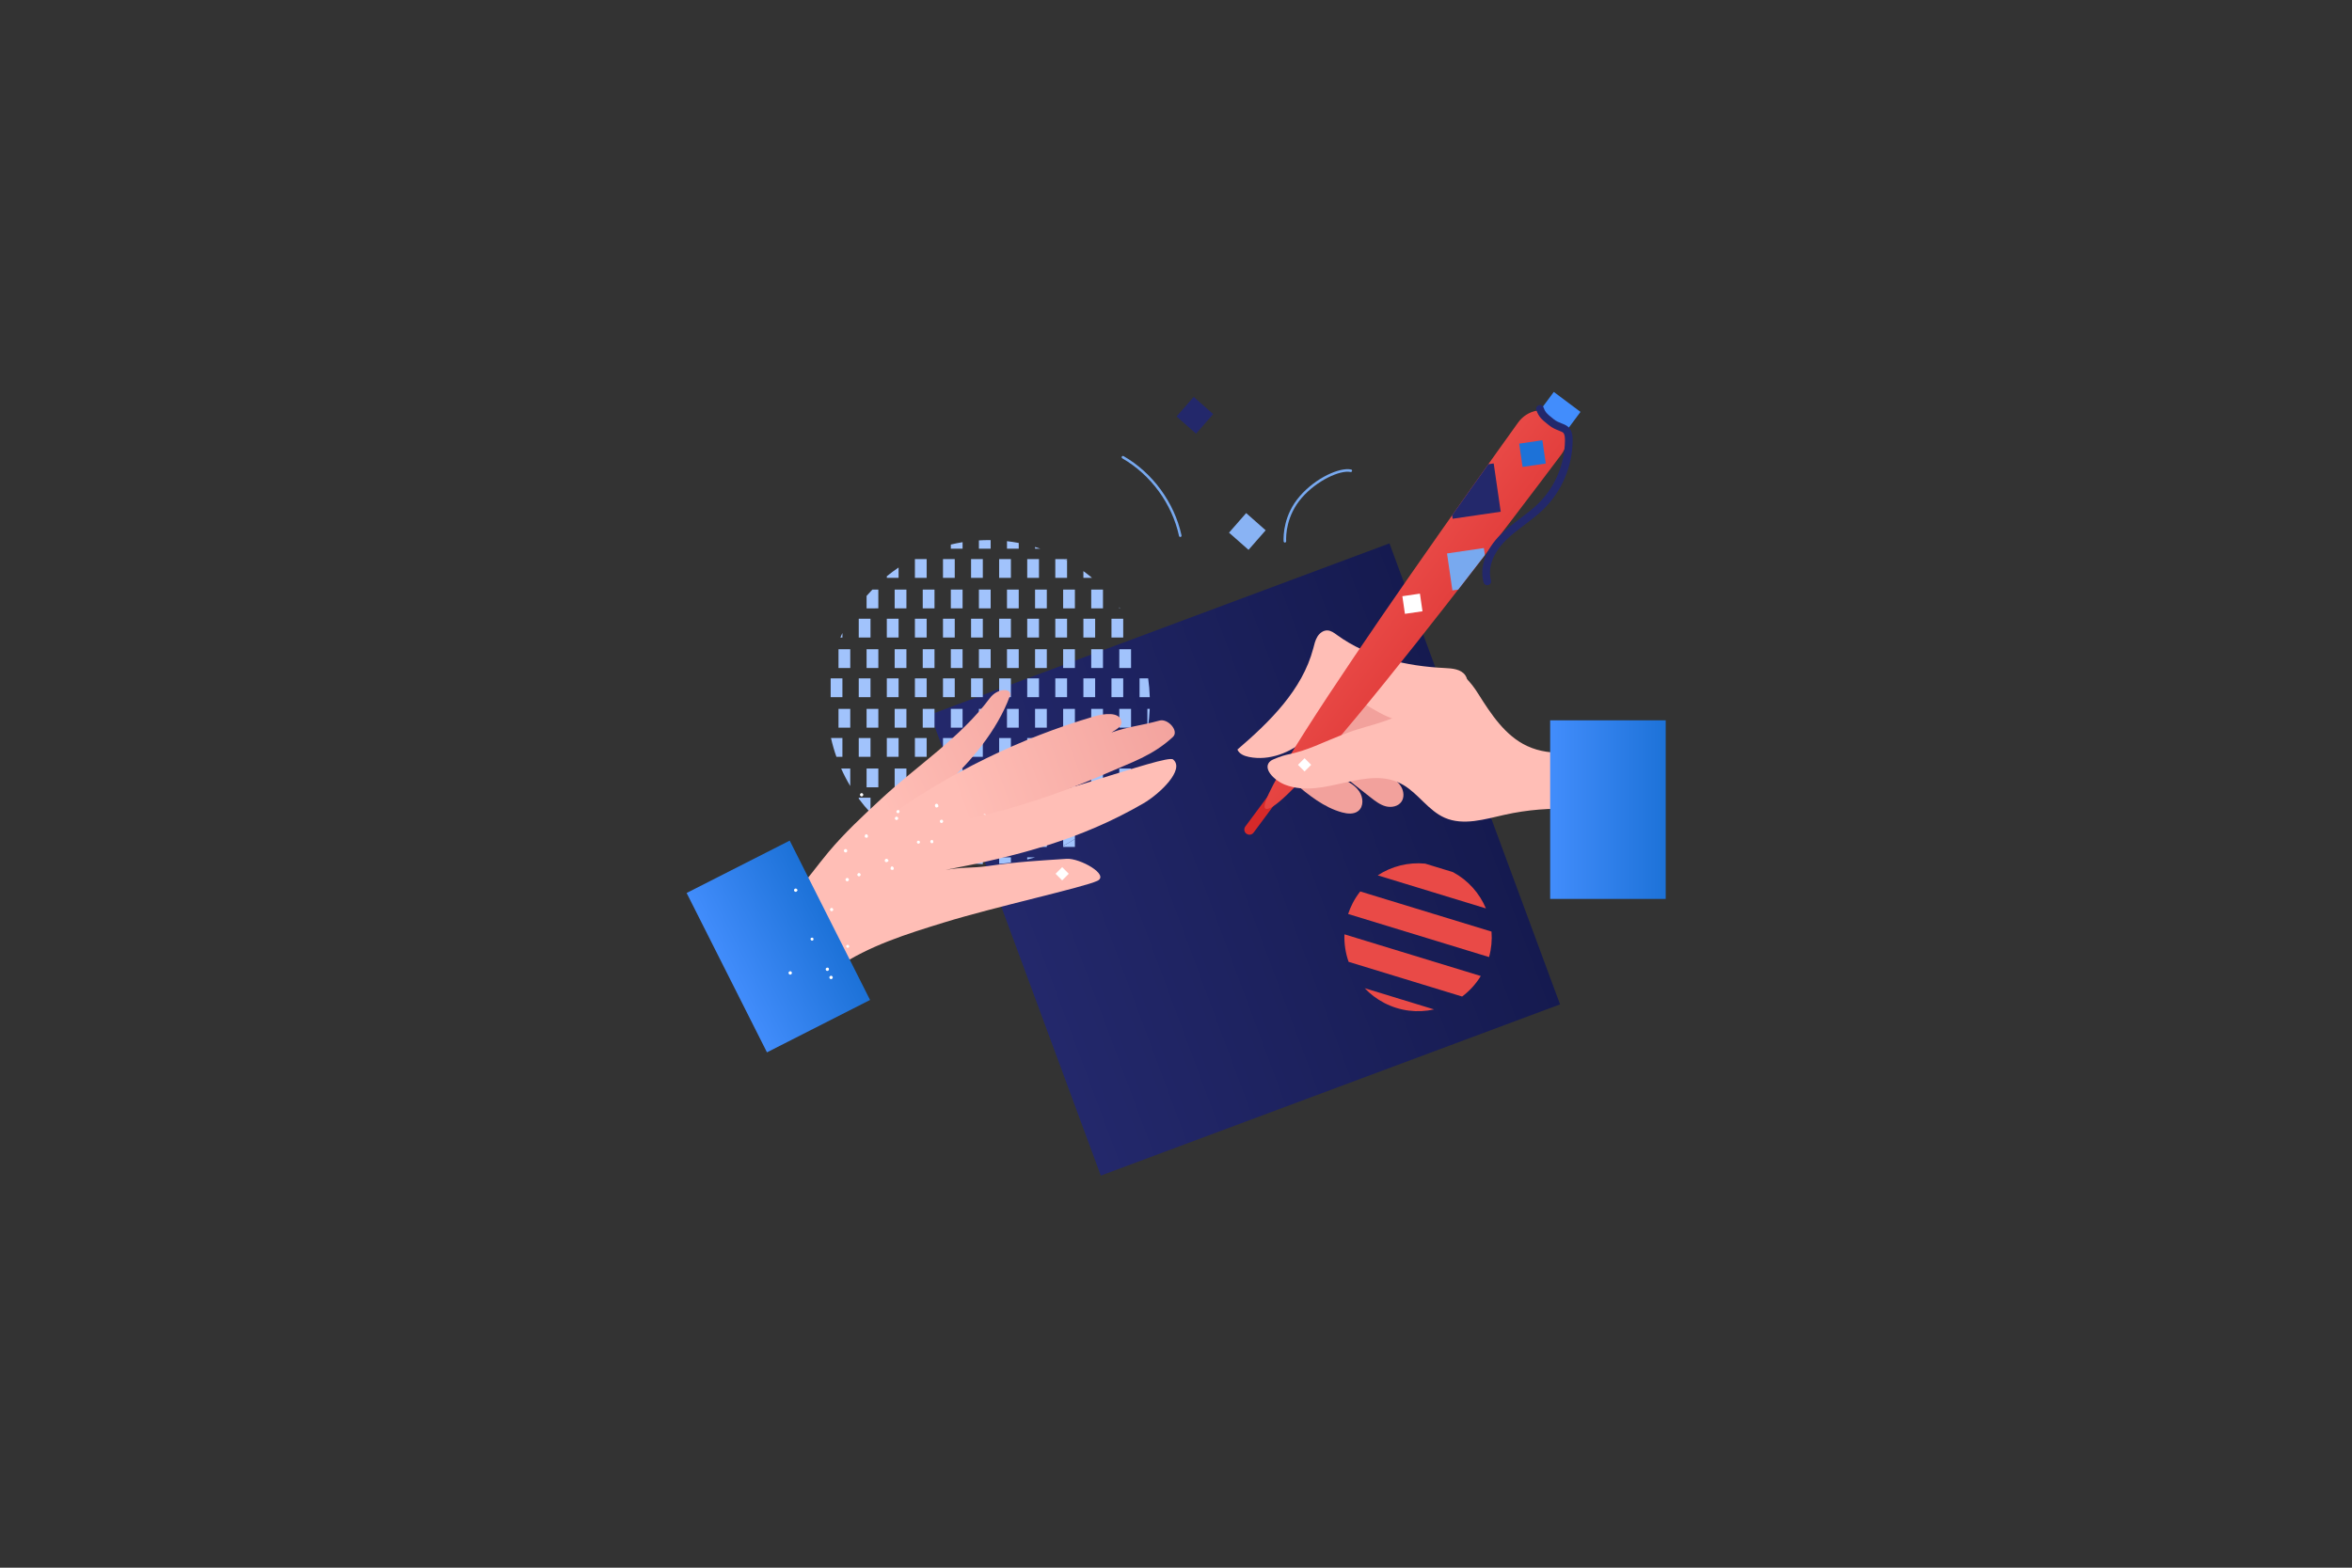 <?xml version="1.0" encoding="iso-8859-1" ?>
              <svg
                version="1.1"
                xmlns="http://www.w3.org/2000/svg"
                xmlns:xlink="http://www.w3.org/1999/xlink"
                viewBox="0 0 983 655.333"
                width="983"
                height="655.333"
              >
                <rect x="0" y="0" width="983" height="655.333" fill="#333333" stroke="none"/>
                <g transform="translate(286.969 163.833) scale(1.364 1.365) rotate(0 149.949 120.022)"><g clip-path="url(#clipPath_JbNxsvOdWgckEQFKlpeuw)"><defs>
          <clipPath id="clipPath_JbNxsvOdWgckEQFKlpeuw">
            <rect x="0" y="0" width="300" height="240" />
          </clipPath>
       </defs> <linearGradient id="SVGID_1_JbNxsvOdWgckEQFKlpeuw" gradientUnits="userSpaceOnUse" x1="1427.482" y1="2298.108" x2="2178.976" y2="2298.108" gradientTransform="matrix(0.188 -0.07 0.07 0.188 -326.921 -162.198)">  <stop offset="0" stop-color="#23286B"/>  <stop offset="1" stop-color="#151A4F"/> </linearGradient> <polygon fill="url(#SVGID_1_JbNxsvOdWgckEQFKlpeuw)" points="267.623,187.562 126.907,240 74.641,98.821 215.357,46.384 "/> <path fill="#F2A19C" d="M215.415,117.58c1.349,0.894,2.686,1.901,3.512,3.297c0.824,1.396,1.029,3.27,0.112,4.607  c-1.01,1.472-3.085,1.875-4.808,1.426c-1.723-0.449-3.182-1.574-4.586-2.672c-6.708-5.241-13.448-10.512-19.25-16.749  c2.189-4.42,6.395-7.414,9.692-11.077c2.915-3.239,5.161-7.081,6.554-11.215c5.648-0.158,12.95,3.923,16.356,8.444  c-4.626,8.17-14.243,12.424-21.953,17.758C206.15,112.581,211.041,114.685,215.415,117.58z"/> <path fill="#F2A19C" d="M205.818,128.318c-1.344,1.086-3.295,0.906-4.961,0.456c-5.586-1.511-10.226-5.317-14.677-9.023  c-0.868-0.723-1.751-1.461-2.357-2.416c-0.578-0.908-0.88-2.033-0.63-3.081c0.249-1.047,1.123-1.969,2.189-2.091  c0.681-0.078,1.354,0.158,1.994,0.403c1.97,0.751,3.898,1.61,5.824,2.469c2.176,0.97,4.35,1.94,6.525,2.91  c2.389,1.065,4.901,2.231,6.378,4.394C207.339,124.152,207.522,126.941,205.818,128.318z"/> <path fill="#FFBEB6" d="M238.615,86.813c-1.304-1.923-3.987-2.145-6.303-2.255c-11.65-0.552-23.55-3.234-32.997-10.099  c-0.91-0.662-1.875-1.388-2.998-1.421c-1.273-0.036-2.418,0.867-3.074,1.962c-0.656,1.095-0.927,2.371-1.253,3.606  c-3.361,12.671-13.287,22.401-23.224,30.918c0.547,1.336,2.076,1.959,3.485,2.25c6.277,1.299,12.885-1.312,17.701-5.554  c4.816-4.242,8.099-9.947,10.906-15.727c0.405-0.833,0.443-2.279-0.48-2.236c2.103,3.982,6.061,6.589,9.944,8.855  c2.771,1.619,5.675,3.183,8.857,3.583c5.318,0.669,10.455-1.999,14.967-4.901c1.575-1.013,3.166-2.107,4.186-3.681  C239.351,90.542,239.667,88.365,238.615,86.813z"/> <g>  <g>   <path fill="#D62929" d="M172.455,135.603c-0.326,0-0.655-0.101-0.938-0.312c-0.696-0.52-0.839-1.508-0.321-2.206l14.079-18.958    c0.519-0.698,1.5-0.842,2.199-0.322c0.696,0.52,0.839,1.508,0.321,2.206l-14.079,18.958    C173.408,135.384,172.934,135.603,172.455,135.603z"/>  </g>  <g>       <linearGradient id="SVGID_2_JbNxsvOdWgckEQFKlpeuw" gradientUnits="userSpaceOnUse" x1="-1070.905" y1="2414.131" x2="-1351.05" y2="2414.131" gradientTransform="matrix(-0.16 -0.119 0.119 -0.16 -245.767 321.043)">    <stop offset="0" stop-color="#E94A47"/>    <stop offset="1" stop-color="#D62929"/>   </linearGradient>   <path fill="url(#SVGID_2_JbNxsvOdWgckEQFKlpeuw)" d="M239.948,30.155c-5.69,8.026-12.123,17.159-18.649,26.544    c-22.835,32.837-46.798,68.731-43.986,70.873c3.439,2.618,30.798-30.783,55.429-62.318c7.034-9.005,13.843-17.857,19.811-25.676    c6.353-8.324,11.751-15.476,15.446-20.391c2.922-3.888,2.323-9.278-1.335-12.011l0,0c-3.686-2.755-9.051-1.751-11.91,2.231    C251.168,14.398,245.974,21.655,239.948,30.155z"/>   <polygon fill="#1D72D8" points="256.142,22.969 255.104,15.838 262.212,14.797 263.249,21.927   "/>   <path fill="#23286B" d="M249.448,36.685l-2.152-14.785l-1.653,0.242c-1.789,2.51-3.694,5.191-5.695,8.012    c-1.734,2.446-3.537,4.996-5.391,7.622l0.156,1.067L249.448,36.685z"/>   <path fill="#78A9EF" d="M232.991,49.466l1.649,11.329l1.777-0.261c2.793-3.594,5.532-7.137,8.177-10.574l-0.313-2.148    L232.991,49.466z"/>   <polygon fill="#FFFFFF" points="220.093,67.965 219.307,62.563 224.692,61.774 225.478,67.176   "/>  </g>  <polygon fill="#428DFC" points="269.477,12.057 261.298,5.943 265.711,0 273.891,6.115  "/>  <g>   <path fill="#23286B" d="M245.325,59.195c-0.514,0-0.986-0.34-1.133-0.862c-1.308-4.641,0.629-10.098,5.176-14.596    c1.848-1.828,3.93-3.395,5.943-4.909c1.917-1.442,3.9-2.932,5.613-4.611c5.162-5.058,8.152-12.11,8.203-19.349    c0.005-0.829-0.041-1.675-0.413-2.236c-0.201-0.302-0.782-0.528-1.455-0.79c-0.899-0.35-2.017-0.786-3.118-1.703    c-0.235-0.197-0.458-0.376-0.668-0.545c-1.326-1.072-2.374-1.918-3.107-4.01c-0.216-0.616,0.107-1.291,0.721-1.508    c0.617-0.214,1.287,0.107,1.503,0.723c0.512,1.457,1.129,1.958,2.363,2.955c0.218,0.177,0.448,0.363,0.694,0.567    c0.806,0.672,1.651,1,2.467,1.318c0.958,0.373,1.95,0.759,2.563,1.683c0.726,1.092,0.817,2.358,0.809,3.564    c-0.055,7.865-3.304,15.528-8.914,21.024c-1.822,1.786-3.867,3.324-5.845,4.811c-1.951,1.467-3.968,2.984-5.703,4.7    c-3.927,3.885-5.632,8.472-4.563,12.27c0.177,0.628-0.186,1.281-0.813,1.459C245.539,59.181,245.431,59.195,245.325,59.195z"/>  </g> </g> <path fill="#FFBEB6" d="M232.297,130.413c5.723,2.502,12.265,0.441,18.359-0.917c13.937-3.107,28.725-2.279,42.231,2.362  c2.82-9.146,2.051-18.493,4.87-27.64c-6.387,1.37-9.186,2.94-15.574,4.31c-8.19,1.756-17.069,3.445-24.662-0.099  c-6.686-3.122-10.995-9.683-14.937-15.935c-2.219-3.519-5.318-7.501-9.445-7.063c-4.421,0.469-6.491,5.522-9.241,9.026  c-4.897,6.238-13.646,7.053-21.064,9.819c-8.939,3.332-11.84,5.391-19.255,6.916c-0.84,0.173-3.859,1.237-4.549,1.747  c-2.923,2.166,0.971,6.062,4.365,7.365c12.027,4.614,25.246-6.508,36.301,0.119C224.311,123.188,227.366,128.259,232.297,130.413z"/> <path fill="#A1C3FC" d="M116.569,51.193h-0.842c0.283,0.151,0.562,0.308,0.842,0.464V51.193z"/> <path fill="#A1C3FC" d="M115.369,139.352h3.602v-2.429c-1.169,0.744-2.369,1.443-3.602,2.09V139.352z"/> <path fill="#A1C3FC" d="M84.554,48.014v-1.998c-1.217,0.197-2.416,0.443-3.602,0.727v1.271H84.554L84.554,48.014z"/> <path fill="#A1C3FC" d="M93.158,48.014v-2.623c-0.226-0.003-0.45-0.017-0.677-0.017c-0.982,0-1.956,0.037-2.925,0.094v2.547h3.602  V48.014z"/> <path fill="#A1C3FC" d="M101.763,48.014v-1.756c-1.186-0.226-2.387-0.41-3.602-0.549v2.305  C98.161,48.014,101.763,48.014,101.763,48.014z"/> <path fill="#A1C3FC" d="M108.397,48.014c-0.54-0.184-1.082-0.365-1.632-0.531v0.531H108.397z"/> <path fill="#A1C3FC" d="M64.946,56.944v-3.173c-1.243,0.837-2.443,1.732-3.602,2.676v0.497H64.946L64.946,56.944z"/> <rect x="69.948" y="51.193" fill="#A1C3FC" width="3.602" height="5.751"/> <rect x="78.552" y="51.193" fill="#A1C3FC" width="3.602" height="5.751"/> <rect x="87.155" y="51.193" fill="#A1C3FC" width="3.602" height="5.751"/> <rect x="95.76" y="51.193" fill="#A1C3FC" width="3.602" height="5.751"/> <rect x="104.363" y="51.193" fill="#A1C3FC" width="3.602" height="5.751"/> <path fill="#A1C3FC" d="M112.968,56.944h3.602v-5.287c-0.279-0.156-0.558-0.313-0.842-0.464h-2.761  C112.968,51.193,112.968,56.944,112.968,56.944z"/> <path fill="#A1C3FC" d="M124.222,56.944c-0.859-0.721-1.744-1.411-2.65-2.073v2.073H124.222z"/> <path fill="#A1C3FC" d="M58.742,66.282v-5.751h-1.831c-0.607,0.631-1.196,1.277-1.77,1.939v3.813  C55.141,66.282,58.742,66.282,58.742,66.282z"/> <rect x="63.745" y="60.531" fill="#A1C3FC" width="3.602" height="5.751"/> <rect x="72.348" y="60.531" fill="#A1C3FC" width="3.602" height="5.751"/> <rect x="80.953" y="60.531" fill="#A1C3FC" width="3.602" height="5.751"/> <rect x="89.557" y="60.531" fill="#A1C3FC" width="3.602" height="5.751"/> <rect x="98.16" y="60.531" fill="#A1C3FC" width="3.602" height="5.751"/> <rect x="106.764" y="60.531" fill="#A1C3FC" width="3.602" height="5.751"/> <rect x="115.369" y="60.531" fill="#A1C3FC" width="3.602" height="5.751"/> <rect x="123.973" y="60.531" fill="#A1C3FC" width="3.602" height="5.751"/> <path fill="#A1C3FC" d="M132.814,66.282c-0.078-0.111-0.157-0.223-0.236-0.334v0.334H132.814z"/> <path fill="#A1C3FC" d="M47.737,73.823c-0.216,0.459-0.423,0.923-0.626,1.39h0.626V73.823z"/> <rect x="52.74" y="69.461" fill="#A1C3FC" width="3.602" height="5.751"/> <rect x="61.343" y="69.461" fill="#A1C3FC" width="3.602" height="5.751"/> <rect x="69.948" y="69.461" fill="#A1C3FC" width="3.602" height="5.751"/> <rect x="78.552" y="69.461" fill="#A1C3FC" width="3.602" height="5.751"/> <rect x="87.155" y="69.461" fill="#A1C3FC" width="3.602" height="5.751"/> <rect x="95.76" y="69.461" fill="#A1C3FC" width="3.602" height="5.751"/> <rect x="104.363" y="69.461" fill="#A1C3FC" width="3.602" height="5.751"/> <rect x="112.968" y="69.461" fill="#A1C3FC" width="3.602" height="5.751"/> <rect x="121.572" y="69.461" fill="#A1C3FC" width="3.602" height="5.751"/> <rect x="130.175" y="69.461" fill="#A1C3FC" width="3.602" height="5.751"/> <rect x="46.536" y="78.799" fill="#A1C3FC" width="3.602" height="5.751"/> <rect x="55.141" y="78.799" fill="#A1C3FC" width="3.602" height="5.751"/> <rect x="63.745" y="78.799" fill="#A1C3FC" width="3.602" height="5.751"/> <rect x="72.348" y="78.799" fill="#A1C3FC" width="3.602" height="5.751"/> <rect x="80.953" y="78.799" fill="#A1C3FC" width="3.602" height="5.751"/> <rect x="89.557" y="78.799" fill="#A1C3FC" width="3.602" height="5.751"/> <rect x="98.16" y="78.799" fill="#A1C3FC" width="3.602" height="5.751"/> <rect x="106.764" y="78.799" fill="#A1C3FC" width="3.602" height="5.751"/> <rect x="115.369" y="78.799" fill="#A1C3FC" width="3.602" height="5.751"/> <rect x="123.973" y="78.799" fill="#A1C3FC" width="3.602" height="5.751"/> <rect x="132.576" y="78.799" fill="#A1C3FC" width="3.602" height="5.751"/> <rect x="44.135" y="87.729" fill="#A1C3FC" width="3.602" height="5.751"/> <rect x="52.74" y="87.729" fill="#A1C3FC" width="3.602" height="5.751"/> <rect x="61.343" y="87.729" fill="#A1C3FC" width="3.602" height="5.751"/> <rect x="69.948" y="87.729" fill="#A1C3FC" width="3.602" height="5.751"/> <rect x="78.552" y="87.729" fill="#A1C3FC" width="3.602" height="5.751"/> <rect x="87.155" y="87.729" fill="#A1C3FC" width="3.602" height="5.751"/> <rect x="95.76" y="87.729" fill="#A1C3FC" width="3.602" height="5.751"/> <rect x="104.363" y="87.729" fill="#A1C3FC" width="3.602" height="5.751"/> <rect x="112.968" y="87.729" fill="#A1C3FC" width="3.602" height="5.751"/> <rect x="121.572" y="87.729" fill="#A1C3FC" width="3.602" height="5.751"/> <rect x="130.175" y="87.729" fill="#A1C3FC" width="3.602" height="5.751"/> <path fill="#A1C3FC" d="M138.78,93.48h3.137c-0.059-1.947-0.22-3.867-0.496-5.751h-2.641V93.48z"/> <rect x="46.536" y="97.066" fill="#A1C3FC" width="3.602" height="5.751"/> <rect x="55.141" y="97.066" fill="#A1C3FC" width="3.602" height="5.751"/> <rect x="63.745" y="97.066" fill="#A1C3FC" width="3.602" height="5.751"/> <rect x="72.348" y="97.066" fill="#A1C3FC" width="3.602" height="5.751"/> <rect x="80.953" y="97.066" fill="#A1C3FC" width="3.602" height="5.751"/> <rect x="89.557" y="97.066" fill="#A1C3FC" width="3.602" height="5.751"/> <rect x="98.16" y="97.066" fill="#A1C3FC" width="3.602" height="5.751"/> <rect x="106.764" y="97.066" fill="#A1C3FC" width="3.602" height="5.751"/> <rect x="115.369" y="97.066" fill="#A1C3FC" width="3.602" height="5.751"/> <rect x="123.973" y="97.066" fill="#A1C3FC" width="3.602" height="5.751"/> <rect x="132.576" y="97.066" fill="#A1C3FC" width="3.602" height="5.751"/> <path fill="#A1C3FC" d="M141.181,97.066v5.751h0.16c0.297-1.883,0.483-3.804,0.563-5.751H141.181z"/> <path fill="#A1C3FC" d="M47.737,105.996h-3.499c0.442,1.963,0.993,3.884,1.66,5.751h1.838  C47.737,111.747,47.737,105.996,47.737,105.996z"/> <rect x="52.74" y="105.996" fill="#A1C3FC" width="3.602" height="5.751"/> <rect x="61.343" y="105.996" fill="#A1C3FC" width="3.602" height="5.751"/> <rect x="69.948" y="105.996" fill="#A1C3FC" width="3.602" height="5.751"/> <rect x="78.552" y="105.996" fill="#A1C3FC" width="3.602" height="5.751"/> <rect x="87.155" y="105.996" fill="#A1C3FC" width="3.602" height="5.751"/> <rect x="95.76" y="105.996" fill="#A1C3FC" width="3.602" height="5.751"/> <rect x="104.363" y="105.996" fill="#A1C3FC" width="3.602" height="5.751"/> <rect x="112.968" y="105.996" fill="#A1C3FC" width="3.602" height="5.751"/> <rect x="121.572" y="105.996" fill="#A1C3FC" width="3.602" height="5.751"/> <rect x="130.175" y="105.996" fill="#A1C3FC" width="3.602" height="5.751"/> <path fill="#A1C3FC" d="M138.78,111.747h0.284c0.667-1.867,1.218-3.788,1.66-5.751h-1.944V111.747z"/> <path fill="#A1C3FC" d="M47.348,115.334c0.828,1.847,1.753,3.64,2.79,5.359v-5.359H47.348z"/> <rect x="55.141" y="115.334" fill="#A1C3FC" width="3.602" height="5.751"/> <rect x="63.745" y="115.334" fill="#A1C3FC" width="3.602" height="5.751"/> <rect x="72.348" y="115.334" fill="#A1C3FC" width="3.602" height="5.751"/> <rect x="80.953" y="115.334" fill="#A1C3FC" width="3.602" height="5.751"/> <rect x="89.557" y="115.334" fill="#A1C3FC" width="3.602" height="5.751"/> <rect x="98.16" y="115.334" fill="#A1C3FC" width="3.602" height="5.751"/> <rect x="106.764" y="115.334" fill="#A1C3FC" width="3.602" height="5.751"/> <rect x="115.369" y="115.334" fill="#A1C3FC" width="3.602" height="5.751"/> <rect x="123.973" y="115.334" fill="#A1C3FC" width="3.602" height="5.751"/> <path fill="#A1C3FC" d="M132.576,115.334v5.751h2c0.564-0.913,1.097-1.846,1.601-2.796v-2.955H132.576z"/> <path fill="#A1C3FC" d="M52.74,124.263v0.308c1.118,1.51,2.324,2.948,3.602,4.319v-4.628H52.74V124.263z"/> <rect x="61.343" y="124.263" fill="#A1C3FC" width="3.602" height="5.751"/> <rect x="69.948" y="124.263" fill="#A1C3FC" width="3.602" height="5.751"/> <rect x="78.552" y="124.263" fill="#A1C3FC" width="3.602" height="5.751"/> <rect x="87.155" y="124.263" fill="#A1C3FC" width="3.602" height="5.751"/> <rect x="95.76" y="124.263" fill="#A1C3FC" width="3.602" height="5.751"/> <rect x="104.363" y="124.263" fill="#A1C3FC" width="3.602" height="5.751"/> <rect x="112.968" y="124.263" fill="#A1C3FC" width="3.602" height="5.751"/> <rect x="121.572" y="124.263" fill="#A1C3FC" width="3.602" height="5.751"/> <path fill="#A1C3FC" d="M130.175,127.141c0.79-0.93,1.546-1.891,2.266-2.878h-2.266V127.141z"/> <path fill="#A1C3FC" d="M63.745,133.601v1.801c1.165,0.835,2.364,1.624,3.602,2.358v-4.158H63.745L63.745,133.601z"/> <rect x="72.348" y="133.601" fill="#A1C3FC" width="3.602" height="5.751"/> <rect x="80.953" y="133.601" fill="#A1C3FC" width="3.602" height="5.751"/> <rect x="89.557" y="133.601" fill="#A1C3FC" width="3.602" height="5.751"/> <rect x="98.16" y="133.601" fill="#A1C3FC" width="3.602" height="5.751"/> <rect x="106.764" y="133.601" fill="#A1C3FC" width="3.602" height="5.751"/> <path fill="#A1C3FC" d="M115.369,133.601v5.411c1.232-0.646,2.433-1.345,3.602-2.09V133.6L115.369,133.601L115.369,133.601z"/> <path fill="#A1C3FC" d="M78.552,142.531v0.106c1.184,0.348,2.384,0.658,3.602,0.917v-1.023H78.552z"/> <path fill="#A1C3FC" d="M87.155,142.531v1.825c1.188,0.128,2.39,0.204,3.602,0.246v-2.071H87.155z"/> <path fill="#A1C3FC" d="M95.76,142.531v1.995c1.213-0.08,2.414-0.202,3.602-0.368v-1.627H95.76z"/> <path fill="#A1C3FC" d="M104.363,143.196c0.815-0.201,1.623-0.422,2.422-0.665h-2.422V143.196z"/> <polygon fill="#23286B" points="156.095,12.786 150.119,7.517 155.371,1.522 161.346,6.79 "/> <polygon fill="#89B3F4" points="172.171,48.368 166.195,43.1 171.446,37.104 177.422,42.373 "/> <g>  <path fill="#78A9EF" d="M183.31,46.129c-0.209,0-0.382-0.165-0.392-0.376c-0.084-1.813,0.029-8.171,4.986-13.853   c4.958-5.684,12.249-8.858,15.688-8.148c0.213,0.043,0.349,0.252,0.307,0.465c-0.044,0.214-0.256,0.348-0.465,0.307   c-3.216-0.659-10.295,2.572-14.939,7.895c-4.763,5.461-4.872,11.56-4.793,13.299c0.011,0.218-0.157,0.402-0.374,0.411   C183.323,46.129,183.317,46.129,183.31,46.129z"/> </g> <g>  <path fill="#78A9EF" d="M151.26,44.42c-0.18,0-0.344-0.126-0.383-0.31c-2.152-9.865-8.652-18.752-17.384-23.773   c-0.189-0.108-0.254-0.349-0.146-0.538c0.108-0.189,0.348-0.255,0.536-0.146c8.922,5.131,15.562,14.211,17.761,24.288   c0.047,0.213-0.088,0.422-0.3,0.469C151.315,44.417,151.287,44.42,151.26,44.42z"/> </g> <linearGradient id="SVGID_3_JbNxsvOdWgckEQFKlpeuw" gradientUnits="userSpaceOnUse" x1="1319.73" y1="1755.466" x2="1646.865" y2="1614.591" gradientTransform="matrix(0.2 0 0 0.2 -199.2 -214.2)">  <stop offset="0" stop-color="#FFBEB6"/>  <stop offset="1" stop-color="#F2A19C"/> </linearGradient> <path fill="url(#SVGID_3_JbNxsvOdWgckEQFKlpeuw)" d="M99.057,93.1c0.852-2.329-3.655-2.675-6.182,0.714c-9.031,12.104-22.141,20.518-33.211,30.777  c-5.622,5.21-11.262,10.439-16.188,16.316c-3.433,4.097-6.51,8.498-10.137,12.423c-6.906,7.478-13.704,11.639-22.289,17.094  c5.107,4.394,7.637,10.969,11.166,16.715c9.177-7.427,18.848-15.575,22.12-26.94c1.215-4.22,1.471-8.697,2.985-12.818  c4.858-13.227,21.059-17.435,31.588-26.769C86.929,113.506,95.206,103.627,99.057,93.1z"/> <path fill="#FFBEB6" d="M14.52,172.234c2.066,5.587,5.225,10.764,9.243,15.153c0.984,1.075,2.166,2.171,3.62,2.231  c1.286,0.053,2.446-0.721,3.481-1.488c5.165-3.823,9.872-8.256,15.19-11.861c9.865-6.69,21.437-10.283,32.82-13.788  c15.629-4.812,42.845-10.775,46.97-12.746c3.876-1.853-5.399-7.023-9.409-6.751c-8.59,0.583-14.55,0.84-24.173,2.22  c-5.031,0.721-7.071,0.197-12.962,1.182c21.847-4.177,41.412-9.206,60.662-20.379c5.022-2.915,12.814-10.375,9.106-13.44  c-2.184-1.805-41.771,13.777-67.412,17.268c-4.404,0.6-17.654-1.402-21.762,0.298C40.42,138.182,35.18,168.128,14.52,172.234z"/> <linearGradient id="SVGID_4_JbNxsvOdWgckEQFKlpeuw" gradientUnits="userSpaceOnUse" x1="1411.026" y1="1691.628" x2="1765.16" y2="1561.977" gradientTransform="matrix(0.2 0 0 0.2 -199.2 -214.2)">  <stop offset="0" stop-color="#FFBEB6"/>  <stop offset="1" stop-color="#F2A19C"/> </linearGradient> <path fill="url(#SVGID_4_JbNxsvOdWgckEQFKlpeuw)" d="M130.171,104.302c1.47-0.921,3.332-1.851,3.06-3.39c-0.537-3.046-5.363-2.421-8.322-1.552  c-22.8,6.697-44.46,17.288-63.767,31.18c-1.442,1.038-2.842,3.407-1.272,4.238c0.46,0.242,1.011,0.194,1.528,0.137  c23.093-2.55,45.793-8.653,67.063-18.031c7.774-3.427,14.303-5.441,20.542-11.219c1.972-1.826-1.531-5.725-4.095-5.021  C138.962,102.273,135.541,102.416,130.171,104.302z"/> <linearGradient id="SVGID_5_JbNxsvOdWgckEQFKlpeuw" gradientUnits="userSpaceOnUse" x1="2318.981" y1="1710.594" x2="2496" y2="1710.594" gradientTransform="matrix(0.2 0 0 0.2 -199.2 -214.2)">  <stop offset="0" stop-color="#428DFC"/>  <stop offset="1" stop-color="#1D72D8"/> </linearGradient> <rect x="264.596" y="100.569" fill="url(#SVGID_5_JbNxsvOdWgckEQFKlpeuw)" width="35.404" height="54.7"/> <linearGradient id="SVGID_6_JbNxsvOdWgckEQFKlpeuw" gradientUnits="userSpaceOnUse" x1="766.96" y1="2320.648" x2="944.506" y2="2320.648" gradientTransform="matrix(0.178 -0.09 0.09 0.178 -334.114 -166.899)">  <stop offset="0" stop-color="#428DFC"/>  <stop offset="1" stop-color="#1D72D8"/> </linearGradient> <polygon fill="url(#SVGID_6_JbNxsvOdWgckEQFKlpeuw)" points="56.207,186.214 24.62,202.253 0,153.448 31.587,137.41 "/> <path id="texture_16_JbNxsvOdWgckEQFKlpeuw" fill="#FFFFFF" d="M77.971,131.023c-0.279,0.091-0.447,0.33-0.358,0.61l0,0  c0.091,0.28,0.329,0.449,0.608,0.359l0,0c0.279-0.091,0.447-0.33,0.358-0.61l0,0C78.488,131.102,78.249,130.932,77.971,131.023  L77.971,131.023z M33.673,152.166c-0.239-0.17-0.518-0.08-0.688,0.161c-0.169,0.24-0.079,0.519,0.16,0.69l0,0  c0.239,0.17,0.518,0.08,0.688-0.161C34.132,152.635,33.913,152.335,33.673,152.166L33.673,152.166L33.673,152.166z M44.698,158.108  c-0.239-0.17-0.518-0.08-0.688,0.161c-0.169,0.24-0.079,0.519,0.16,0.689l0,0c0.239,0.17,0.518,0.08,0.688-0.161l0,0  C45.007,158.687,44.937,158.277,44.698,158.108L44.698,158.108z M54.748,135.58c-0.169,0.24-0.208,0.5-0.118,0.779  c0.239,0.17,0.498,0.209,0.777,0.119c0.169-0.24,0.208-0.5,0.099-0.649C55.306,135.4,55.047,135.36,54.748,135.58z M62.66,145.433  c-0.169,0.24-0.208,0.5-0.118,0.779c0.239,0.17,0.498,0.209,0.777,0.119c0.169-0.24,0.208-0.5,0.099-0.649  C63.217,145.252,62.829,145.193,62.66,145.433L62.66,145.433z M31.824,177.411c-0.259-0.04-0.557,0.181-0.597,0.441  c-0.04,0.26,0.18,0.559,0.439,0.599l0,0c0.259,0.04,0.557-0.181,0.597-0.441l0,0C32.303,177.75,32.082,177.451,31.824,177.411z   M44.336,178.794c-0.259-0.04-0.557,0.181-0.597,0.441s0.18,0.559,0.439,0.599c0.259,0.04,0.557-0.181,0.597-0.441l0,0  C44.814,179.133,44.595,178.833,44.336,178.794L44.336,178.794L44.336,178.794z M64.49,128.162c-0.149,0.11-0.337,0.48-0.099,0.649  c0.11,0.149,0.478,0.338,0.647,0.099c0.149-0.11,0.337-0.48,0.099-0.649l0,0C65.047,127.982,64.789,127.942,64.49,128.162  L64.49,128.162z M70.757,137.498c-0.149,0.11-0.337,0.48-0.099,0.649c0.11,0.149,0.349,0.319,0.647,0.099  c0.149-0.11,0.318-0.35,0.099-0.649l0,0C71.165,137.427,70.906,137.387,70.757,137.498L70.757,137.498L70.757,137.498z   M38.554,167.139c-0.259-0.04-0.538,0.05-0.578,0.311c-0.04,0.26,0.07,0.41,0.31,0.58l0,0c0.259,0.04,0.538-0.05,0.578-0.311l0,0  C38.903,167.458,38.813,167.178,38.554,167.139L38.554,167.139z M49.484,169.344c-0.259-0.04-0.538,0.05-0.578,0.311  c-0.04,0.26,0.07,0.41,0.31,0.58l0,0c0.259,0.04,0.538-0.05,0.578-0.311l0,0C49.832,169.663,49.741,169.384,49.484,169.344  L49.484,169.344z M53.08,147.425c-0.239-0.17-0.518-0.08-0.688,0.161c-0.169,0.24-0.079,0.519,0.16,0.689  c0.239,0.17,0.518,0.08,0.688-0.161C53.409,147.873,53.32,147.593,53.08,147.425L53.08,147.425z M53.885,122.95  c-0.239-0.17-0.518-0.08-0.688,0.161c-0.169,0.24-0.079,0.519,0.16,0.689c0.239,0.17,0.518,0.08,0.688-0.161  C54.214,123.399,54.125,123.12,53.885,122.95L53.885,122.95z M64.583,130.171c-0.239-0.17-0.518-0.08-0.687,0.161  c-0.169,0.24-0.079,0.519,0.16,0.689c0.239,0.17,0.518,0.08,0.687-0.161C64.912,130.621,64.822,130.34,64.583,130.171  L64.583,130.171z M75.428,137.282c-0.239-0.17-0.518-0.08-0.688,0.161c-0.169,0.24-0.079,0.519,0.16,0.689  c0.239,0.17,0.518,0.08,0.688-0.161C75.629,137.711,75.538,137.432,75.428,137.282z M42.988,176.327  c-0.279,0.091-0.447,0.33-0.358,0.61c0.091,0.28,0.329,0.449,0.608,0.359c0.279-0.09,0.447-0.33,0.358-0.61  C43.635,176.426,43.267,176.237,42.988,176.327L42.988,176.327z M91.713,129.536c-0.219-0.3-0.478-0.338-0.777-0.119   M49.287,148.839c-0.259-0.04-0.557,0.181-0.597,0.441c-0.04,0.26,0.18,0.559,0.439,0.599c0.259,0.04,0.557-0.181,0.597-0.441l0,0  C49.766,149.177,49.546,148.877,49.287,148.839L49.287,148.839L49.287,148.839z M48.777,139.984  c-0.259-0.04-0.557,0.181-0.597,0.441c-0.04,0.26,0.18,0.559,0.439,0.599c0.259,0.04,0.538-0.05,0.597-0.441  C49.256,140.324,49.037,140.024,48.777,139.984L48.777,139.984z M61.311,142.967c-0.259-0.04-0.557,0.181-0.597,0.441  s0.05,0.54,0.439,0.599c0.259,0.04,0.557-0.181,0.727-0.421C61.79,143.305,61.571,143.006,61.311,142.967L61.311,142.967z   M76.849,126.199c-0.239-0.17-0.518-0.08-0.688,0.161l0,0c-0.169,0.24-0.079,0.519,0.141,0.819c0.239,0.17,0.518,0.08,0.816-0.141  C77.178,126.647,77.087,126.367,76.849,126.199L76.849,126.199z M78.339,131.213c-0.259-0.04-0.409,0.071-0.557,0.181  c-0.04,0.26,0.07,0.41,0.18,0.559c0.259,0.04,0.409-0.071,0.557-0.181l0,0C78.559,131.512,78.468,131.232,78.339,131.213  L78.339,131.213L78.339,131.213z"/> <g>  <path fill="#E94A47" d="M246.628,165.273l-40.233-12.295c-0.859,1.096-1.634,2.285-2.299,3.567   c-0.565,1.089-1.029,2.204-1.404,3.333l43.179,13.194C246.588,170.497,246.828,167.859,246.628,165.273z"/>  <path fill="#E94A47" d="M234.812,147.058l-8.514-2.602c-5.127-0.497-10.262,0.792-14.534,3.591l33.148,10.128   C242.978,153.58,239.521,149.598,234.812,147.058z"/>  <path fill="#E94A47" d="M229.023,189.104l-21.258-6.496c1.675,1.768,3.662,3.294,5.938,4.483   C218.608,189.652,224.019,190.223,229.023,189.104z"/>  <path fill="#E94A47" d="M243.337,178.873l-41.774-12.764c-0.111,2.878,0.331,5.736,1.274,8.422l34.782,10.628   C239.854,183.489,241.805,181.376,243.337,178.873z"/> </g> <polygon fill="#FFFFFF" points="115.072,149.592 113.049,147.562 115.072,145.533 117.095,147.562 "/> <polygon fill="#FFFFFF" points="189.346,116.231 187.323,114.202 189.346,112.173 191.368,114.202 "/> </g></g>
              </svg>